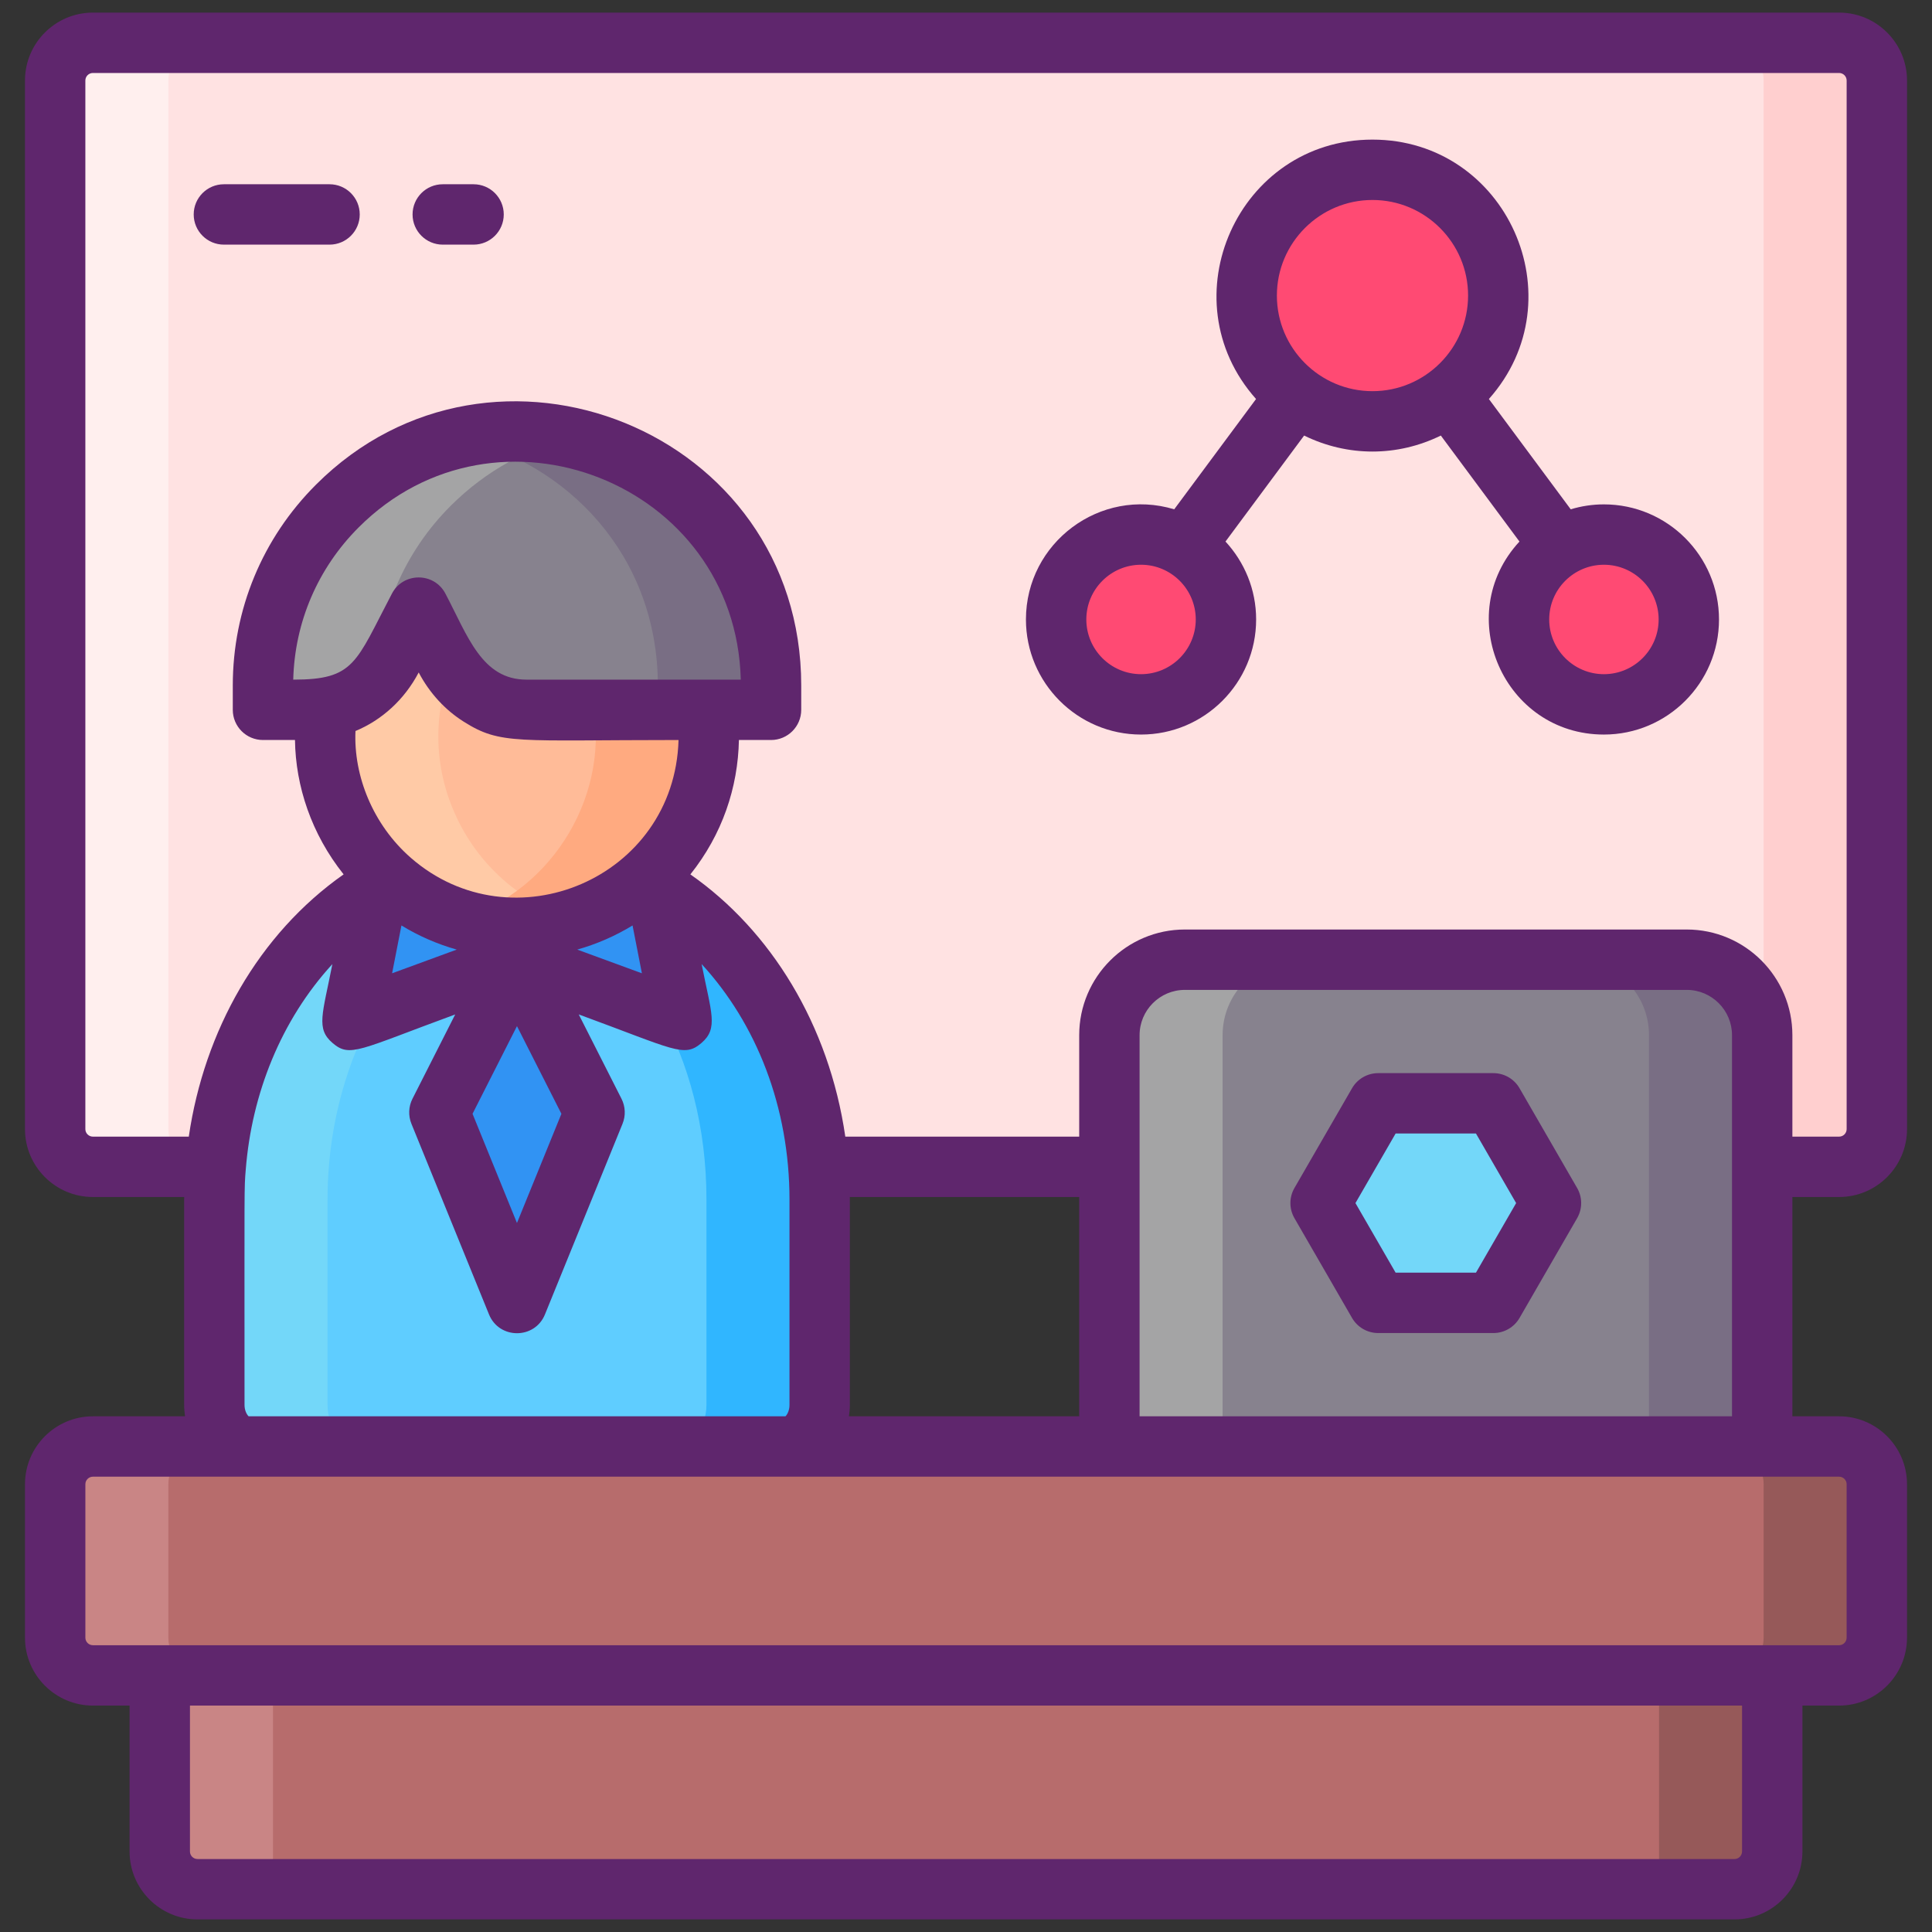 <svg id="Icon_Set" enable-background="new 0 0 256 256" height="512" viewBox="0 0 256 256" width="512" xmlns="http://www.w3.org/2000/svg"><rect x="0" y="0" width="256" height="256" fill="#333333" stroke="none"/><path d="m12.312 5.67h231.377c2.761 0 5 2.239 5 5v138.942c0 2.761-2.239 5-5 5h-231.377c-2.761 0-5-2.239-5-5v-138.942c0-2.761 2.238-5 5-5z" fill="#ffe2e2"/><path d="m248.69 10.667v138.94c0 2.77-2.24 5-5 5h-15c2.76 0 5-2.23 5-5v-138.94c0-2.76-2.24-5-5-5h15c2.76 0 5 2.24 5 5z" fill="#ffcfcf"/><path d="m27.31 154.607h-15c-2.76 0-5-2.23-5-5v-138.94c0-2.76 2.24-5 5-5h15c-2.76 0-5 2.24-5 5v138.94c0 2.77 2.24 5 5 5z" fill="#ffefee"/><path d="m108.61 158.98v27.17c0 3.19-2.22 5.77-4.98 5.77h-70.25c-2.75 0-4.98-2.58-4.98-5.77v-27.17c0-12.64 4.34-24.1 11.41-32.47 3.18-3.81 6.68-6.81 10.36-9.03 11.77-7.12 25.42-6.42 36.57.13 12.51 7.34 21.87 22.06 21.87 41.37z" fill="#5fcdff"/><path d="m233.5 191.665h-86.5v-54.5c0-5.523 4.477-10 10-10h66.5c5.523 0 10 4.477 10 10z" fill="#87828e"/><circle cx="181.861" cy="39.165" fill="#ff4a73" r="16.667"/><circle cx="151.194" cy="82.082" fill="#ff4a73" r="11.25"/><circle cx="212.528" cy="82.082" fill="#ff4a73" r="11.25"/><path d="m197.882 146.196h-15.264l-7.632 13.219 7.632 13.22h15.264l7.632-13.22z" fill="#73d7f9"/><path d="m75.65 113.24c-3.58.8-7.11 2.2-10.48 4.24-3.68 2.22-7.18 5.22-10.36 9.03-7.07 8.37-11.41 19.83-11.41 32.47v27.17c0 3.19 2.23 5.77 4.98 5.77h-15c-2.75 0-4.98-2.58-4.98-5.77v-27.17c0-12.64 4.34-24.1 11.41-32.47 3.18-3.81 6.68-6.81 10.36-9.03 8.08-4.89 17.04-6.09 25.48-4.24z" fill="#73d7f9"/><path d="m78.782 147.402-10.281 25.263-10.281-25.263 10.281-20.281z" fill="#3193f3"/><path d="m108.61 158.98v27.17c0 3.19-2.22 5.77-4.98 5.77h-15c2.76 0 4.98-2.58 4.98-5.77v-27.17c0-19.31-9.36-34.03-21.87-41.37-3.49-2.05-7.24-3.53-11.09-4.37 8.91-2 18.14-.3 26.09 4.37 12.51 7.34 21.87 22.06 21.87 41.37z" fill="#30b6ff"/><path d="m90.34 135.17-21.81-8h-.05l-21.81 8 2.83-14.5.67-3.19c11.77-7.12 25.42-6.42 36.57.13l.77 3.06z" fill="#3193f3"/><path d="m93.425 92.566c-2.298-11.666-12.579-20.459-24.925-20.459-18.731 0-30.591 19.418-23.194 35.773-.009.009 0 .018.009.028 3.964 8.857 12.858 15.026 23.185 15.026 16.87 0 28.083-15.834 24.925-30.368z" fill="#ffbb98"/><path d="m76.03 121.81c-2.34.73-4.87 1.12-7.53 1.12-10.33 0-19.22-6.16-23.18-15.02-.01-.01-.02-.02-.01-.03-7.4-16.35 4.46-35.77 23.19-35.77 2.6 0 5.11.39 7.47 1.12-14.18 4.33-22.01 20.62-15.66 34.65-.01.01 0 .02.01.03 2.96 6.63 8.69 11.75 15.71 13.9z" fill="#ffcaa6"/><path d="m68.5 122.93c-2.6 0-5.11-.39-7.47-1.12 12.52-3.85 20.05-17 17.39-29.24-1.81-9.21-8.6-16.63-17.45-19.34 2.35-.73 4.87-1.12 7.53-1.12 12.35 0 22.63 8.79 24.92 20.46 3.16 14.53-8.05 30.36-24.92 30.36z" fill="#ffaa80"/><path d="m34.845 90.84v3.215h6.351c8.391 0 10.994-7.289 14.28-13.545 3.124 5.93 5.822 13.545 14.29 13.545h32.401v-3.215c0-30.079-36.45-44.806-57.462-23.796-6.096 6.087-9.86 14.496-9.86 23.796z" fill="#87828e"/><path d="m102.17 90.84v3.22h-15v-3.22c0-17.34-12.11-29.58-26.4-32.81 19.6-4.53 41.4 9.55 41.4 32.81z" fill="#796e84"/><path d="m75.77 58.03c-5.75 1.32-11.3 4.25-16.07 9.01-5.93 5.93-9.66 14.06-9.85 23.07-2.06 2.35-4.71 3.95-8.65 3.95h-6.36v-3.22c0-9.3 3.77-17.71 9.86-23.8 8.9-8.9 20.57-11.39 31.07-9.01z" fill="#a4a4a5"/><path d="m233.5 137.17v54.5h-15v-54.5c0-5.53-4.48-10-10-10h15c5.52 0 10 4.47 10 10z" fill="#796e84"/><path d="m21.167 208.665h213.667v41.667h-213.667z" fill="#b76c6c"/><path d="m21.17 208.67h15v41.66h-15z" fill="#c98585"/><path d="m219.83 208.67h15v41.66h-15z" fill="#965959"/><path d="m12.312 191.668h231.377c2.761 0 5 2.239 5 5v20.331c0 2.761-2.239 5-5 5h-231.377c-2.761 0-5-2.239-5-5v-20.331c0-2.762 2.238-5 5-5z" fill="#b76c6c"/><path d="m27.31 222h-15c-2.76 0-5-2.24-5-5v-20.33c0-2.76 2.24-5 5-5h15c-2.76 0-5 2.24-5 5v20.33c0 2.76 2.24 5 5 5z" fill="#c98585"/><path d="m248.69 196.67v20.33c0 2.76-2.24 5-5 5h-15c2.76 0 5-2.24 5-5v-20.33c0-2.76-2.24-5-5-5h15c2.76 0 5 2.24 5 5z" fill="#965959"/><path d="m172 127.17c-5.52 0-10 4.47-10 10v54.5h-15v-54.5c0-5.53 4.48-10 10-10z" fill="#a4a4a5"/><g fill="#5f266d"><path d="m243.69 158.61c4.962 0 9-4.037 9-9v-138.94c0-4.963-4.038-9-9-9h-231.38c-4.962 0-9 4.037-9 9v138.94c0 4.963 4.038 9 9 9h12.097c-.001.124-.008.247-.008.37v27.17c0 .518.048 1.021.12 1.518h-12.207c-4.962 0-9 4.037-9 9v20.331c0 4.963 4.038 9 9 9h4.858v19.331c0 4.963 4.038 9 9 9h203.66c4.962 0 9-4.037 9-9v-19.331h4.858c4.962 0 9-4.037 9-9v-20.331c0-4.963-4.038-9-9-9h-6.188v-29.058zm-232.38-9v-138.94c0-.552.449-1 1-1h231.38c.551 0 1 .448 1 1v138.94c0 .552-.449 1-1 1h-6.19v-13.445c0-7.72-6.28-14-14-14h-66.5c-7.72 0-14 6.28-14 14v13.445h-30.993c-2.154-14.842-9.888-27.321-20.529-34.747 4.238-5.311 6.304-11.511 6.433-17.808h4.256c2.209 0 4-1.791 4-4v-3.215c0-33.836-40.844-50.065-64.288-26.628-7.115 7.104-11.034 16.562-11.034 26.628v3.215c0 2.209 1.791 4 4 4h4.241c.083 6.112 2.178 12.449 6.445 17.804-11.285 7.934-18.472 20.751-20.515 34.751h-12.706c-.551 0-1-.448-1-1zm139.69-12.445c0-3.309 2.691-6 6-6h66.5c3.309 0 6 2.691 6 6v50.5h-78.5zm-65.945-8.199-8.567-3.142c2.574-.725 5.039-1.8 7.329-3.196zm-15.29-38.91c-5.925 0-7.786-5.782-10.75-11.409-1.5-2.847-5.586-2.841-7.08.004-4.83 9.194-4.93 11.405-13.08 11.405.197-7.633 3.26-14.773 8.678-20.183 18.281-18.28 49.956-5.925 50.624 20.183zm-22.662 6.806c3.479-1.444 6.463-4.134 8.356-7.719l.021-.041.025.049c1.416 2.68 3.471 4.919 5.936 6.471 4.903 3.102 6.993 2.434 28.469 2.434-.53 18.352-22.022 27.343-35.471 15.61-5.016-4.378-7.605-10.855-7.336-16.804zm6.09 25.767c2.289 1.396 4.754 2.471 7.327 3.196l-8.566 3.141zm15.308 13.339 5.888 11.615-5.888 14.47-5.888-14.47zm-36.101 50.182c0-29.709-.056-28.54.167-31.222.797-9.981 4.646-19.732 11.474-27.18-1.3 6.651-2.207 8.551.031 10.459 2.312 1.975 3.48.894 16.244-3.787l-5.663 11.171c-.524 1.033-.574 2.243-.137 3.316l10.281 25.264c1.349 3.314 6.061 3.316 7.41 0l10.281-25.264c.437-1.073.387-2.283-.137-3.316l-5.665-11.175c12.735 4.67 13.943 5.764 16.253 3.791 2.294-1.956 1.289-4.023.03-10.464 7.263 7.901 11.642 18.934 11.642 31.236v27.17c0 .688-.248 1.224-.528 1.518h-71.145c-.278-.288-.538-.813-.538-1.517zm198.43 59.18c0 .552-.449 1-1 1h-203.66c-.551 0-1-.448-1-1v-19.331h205.66zm13.858-48.662v20.331c0 .552-.449 1-1 1h-231.376c-.551 0-1-.448-1-1v-20.331c0-.552.449-1 1-1h231.377c.551 0 .999.448.999 1zm-132.198-9c.072-.496.12-1 .12-1.518v-27.17c0-.122-.007-.248-.007-.37h30.397v29.058z"/><path d="m151.194 97.332c8.409 0 15.25-6.841 15.25-15.25 0-3.985-1.549-7.606-4.06-10.325l10.419-14.044c5.759 2.825 12.349 2.828 18.114 0l10.419 14.044c-9.015 9.761-2.043 25.575 11.19 25.575 8.409 0 15.25-6.841 15.25-15.25s-6.841-15.25-15.25-15.25c-1.529 0-3.004.232-4.398.653l-10.843-14.614c11.82-13.29 2.354-34.372-15.426-34.372-17.784 0-27.244 21.086-15.426 34.371l-10.843 14.615c-9.812-2.963-19.648 4.437-19.648 14.597.002 8.409 6.844 15.25 15.252 15.25zm68.584-15.25c0 3.998-3.252 7.25-7.25 7.25s-7.25-3.252-7.25-7.25 3.252-7.25 7.25-7.25 7.25 3.252 7.25 7.25zm-37.917-55.583c6.984 0 12.667 5.682 12.667 12.666s-5.682 12.667-12.667 12.667-12.667-5.683-12.667-12.667 5.683-12.666 12.667-12.666zm-30.667 48.333c3.998 0 7.25 3.252 7.25 7.25s-3.252 7.25-7.25 7.25-7.25-3.252-7.25-7.25 3.253-7.25 7.25-7.25z"/><path d="m58.667 32.415h4.083c2.209 0 4-1.791 4-4s-1.791-4-4-4h-4.083c-2.209 0-4 1.791-4 4s1.791 4 4 4z"/><path d="m29.667 32.415h14c2.209 0 4-1.791 4-4s-1.791-4-4-4h-14c-2.209 0-4 1.791-4 4s1.791 4 4 4z"/><path d="m201.346 144.196c-.714-1.237-2.035-2-3.464-2h-15.265c-1.429 0-2.75.763-3.464 2l-7.632 13.219c-.715 1.237-.715 2.763 0 4l7.632 13.22c.715 1.237 2.035 2 3.464 2h15.265c1.429 0 2.75-.763 3.464-2l7.632-13.22c.714-1.237.714-2.763 0-4zm-5.773 24.439h-10.646l-5.323-9.22 5.323-9.219h10.646l5.323 9.219z"/></g></svg>